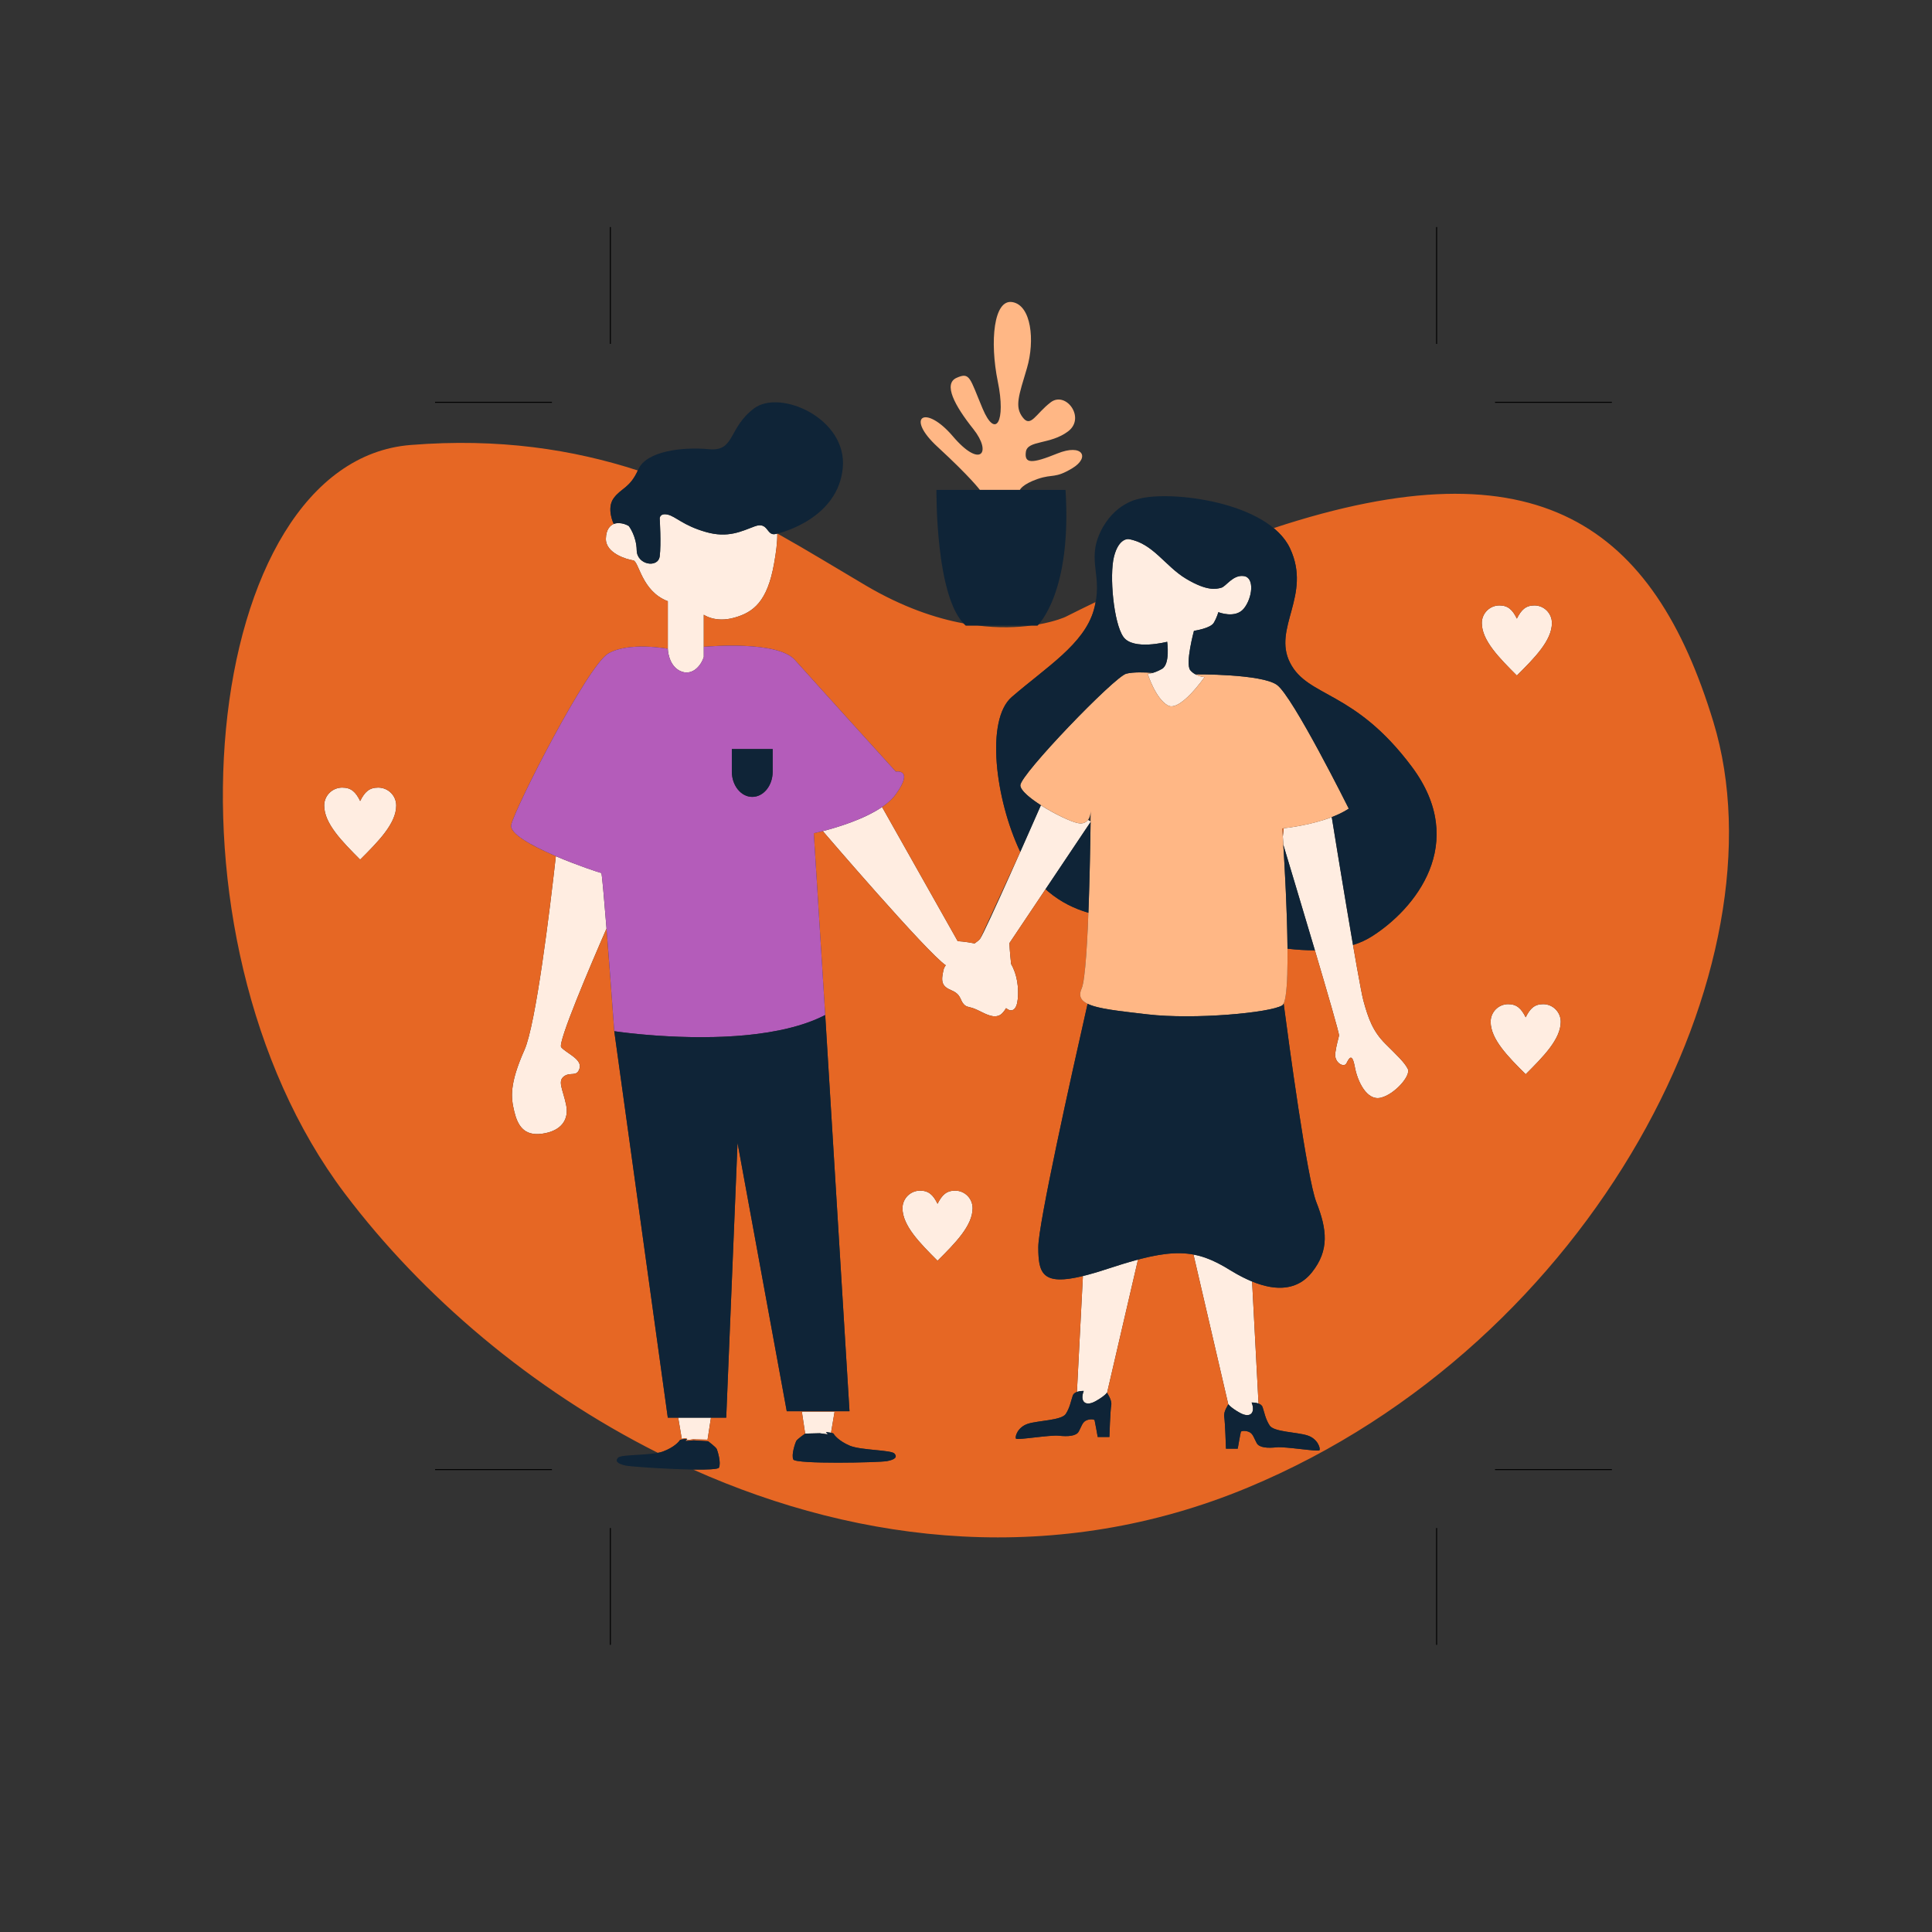 <?xml version="1.0" standalone="no"?>
<svg version="1.1" id="Layer_1" xmlns="http://www.w3.org/2000/svg" xmlns:xlink="http://www.w3.org/1999/xlink" x="0px" y="0px" viewBox="0 0 595.28 595.28" enable-background="new 0 0 595.28 595.28" xml:space="preserve">
<rect x="0" y="0" width="595.28" height="595.28" fill="#333333" stroke="none"/>
<path id="color_x5F_5" fill="#ffede1" d="M311.55,297.066c1.871,3.203,2.381,7.313,2.041,10.743c-0.312,3.345-1.814,4.309-3.6,2.806
	c-0.624,1.049-1.304,1.814-1.871,2.127c-1.871,0.992-3.855,0-6.746-1.446c-2.863-1.417-3.373-0.681-4.507-1.984
	c-1.105-1.275-0.737-2.948-3.742-4.195s-3.26-2.749-2.381-6.378c0.113-0.453,0.34-0.879,0.652-1.332
	c-5.754-3.855-37.871-41.329-37.871-41.329c4.28-1.105,12.614-3.571,18.255-7.427l23.301,41.329c0,0,2.296,0.113,5.216,0.709
	c0.765-0.539,1.389-1.021,1.701-1.446c1.559-2.041,17.291-37.871,18.709-41.131c4.167,2.665,9.241,5.074,11.424,5.5
	c1.559,0.312,2.523-0.227,3.09-0.992l0.822,0.51c0,0.028,0,0.057,0,0.113l-25.03,37.361
	C311.012,290.604,311.154,293.693,311.55,297.066z M185.267,268.975c-0.255,0-7.143-2.239-14.003-5.159
	c-1.871,16.725-6.151,51.761-9.666,59.67c-4.677,10.517-4.167,14.683-3.175,18.851c0.992,4.166,2.835,7.823,8.674,6.973
	c5.811-0.822,8.334-4.309,7.313-8.986c-0.992-4.677-2.665-7.171-0.652-8.674c1.984-1.502,3.997,0.341,4.819-2.494
	c0.85-2.835-4.167-4.678-5.669-6.491c-1.134-1.417,9.156-25.54,13.975-36.567C186.117,276.742,185.465,268.975,185.267,268.975z
	 M248.083,441.718l4.479-0.113l2.495,0.341l-0.567-0.709c0,0,0.879,0.085,1.559,0.227l1.105-6.52h-10.091L248.083,441.718z
	 M333.661,393.16l-1.842,35.717c0.964-0.34,2.098-0.312,2.098-0.312c-1.247,3.175,0.425,4.96,3.628,3.175
	c3.203-1.786,3.628-2.835,3.572-2.637l9.524-41.017c-2.693,0.737-5.669,1.644-9.043,2.749
	C338.536,391.856,335.928,392.622,333.661,393.16z M210.07,443.334c0.68-0.142,1.559-0.227,1.559-0.227l-0.595,0.708l2.523-0.34
	l4.45,0.113l1.049-6.774h-10.091L210.07,443.334z M232.577,162.165c-4.082,1.503-8.249,3.742-15.165,1.729
	c-6.917-1.984-9.156-4.734-11.65-5.329c-2.495-0.567-2.495,1.162-2.495,1.162s0.482,7.937,0,11.679
	c-0.51,3.742-7.002,2.664-7.087-1.843c-0.085-4.479-2.438-7.483-2.438-7.483s-2.296-1.474-4.649-0.652
	c-1.191,0.539-2.324,1.758-2.409,4.479c-0.17,4.592,6.576,6.491,8.391,6.746c1.843,0.255,2.523,9.496,10.687,12.586v14.655
	c0,0,0.085,4.932,3.657,6.774c3.6,1.814,6.491-1.275,7.427-4.252v-13.011c0,0,3.487,2.58,9.411,0.907
	c5.924-1.645,10.176-4.989,12.246-16.668c0.624-3.458,1.021-6.491,0.992-9.212c-0.312,0.057-0.567,0.113-0.737,0.141
	C236.177,165,236.659,160.663,232.577,162.165z M366.741,206.499c-1.616-2.013,1.134-12.132,1.134-12.132s5.131-0.737,6.123-2.495
	c1.02-1.757,1.389-3.26,1.389-3.26s5.244,2.126,7.88-1.134c2.608-3.231,3.373-9.496,0-9.978c-3.402-0.511-5.499,3.231-7.002,3.6
	c-1.502,0.397-4.252,1.134-10.772-2.749c-6.491-3.855-10.233-10.999-17.745-12.246c0,0-3.005-0.482-4.507,5.386
	c-1.474,5.868-0.113,20.495,2.891,24.747c3.005,4.252,13.493,1.502,13.493,1.502s0.992,6.889-1.616,8.362
	c-2.636,1.502-4.394,1.502-4.394,1.502s2.381,7.626,6.208,9.751c3.798,2.127,11.31-8.73,11.31-8.73S368.385,208.483,366.741,206.499
	z M387.774,432.449l-1.984-37.588c-2.098-0.879-4.309-2.013-6.633-3.43c-4.082-2.551-7.597-4.167-11.424-4.876l10.715,46.12
	c-0.057-0.199,0.369,0.85,3.572,2.636c3.232,1.786,4.876,0,3.628-3.175C385.648,432.137,386.782,432.108,387.774,432.449z
	 M426.75,321.501c-3.742-3.771-5.159-7.683-6.661-13.182c-1.417-5.187-8.957-51.505-9.751-56.551
	c-6.151,2.353-13.011,3.231-14.797,3.43l-0.283,2.552c0.057,0.708,0.085,1.587,0.17,2.579c2.409,8.022,17.376,57.657,17.15,58.733
	c-0.227,1.162-0.737,2.523-1.162,5.414c-0.397,2.92,2.665,4.593,3.43,3.176c0.737-1.418,1.729-3.572,2.58,0.992
	c0.822,4.592,3.742,10.602,7.994,9.58c4.252-0.991,9.411-6.831,8.334-8.9C432.675,327.227,430.492,325.242,426.75,321.501z
	 M116.527,242.669c-2.778,0-4.167,1.36-5.556,4.139c-1.361-2.778-2.75-4.139-5.528-4.139c-3.061,0-5.556,2.467-5.556,5.528
	c0,5.556,5.556,11.111,11.083,16.667c5.556-5.556,11.112-11.111,11.112-16.667C122.083,245.136,119.588,242.669,116.527,242.669z
	 M294.287,366.855c-2.693,0-4.054,1.36-5.414,4.053c-1.332-2.692-2.693-4.053-5.386-4.053c-2.976,0-5.414,2.409-5.414,5.414
	c0,5.386,5.414,10.8,10.8,16.186c5.414-5.386,10.8-10.8,10.8-16.186C299.673,369.265,297.264,366.855,294.287,366.855z
	 M475.478,309.396c-2.693,0-4.054,1.361-5.386,4.054c-1.361-2.692-2.721-4.054-5.414-4.054c-2.976,0-5.386,2.438-5.386,5.414
	c0,5.387,5.386,10.801,10.8,16.187c5.386-5.386,10.8-10.8,10.8-16.187C480.892,311.835,478.454,309.396,475.478,309.396z
	 M478.171,191.957c0-2.976-2.409-5.414-5.386-5.414c-2.693,0-4.054,1.361-5.414,4.054c-1.332-2.692-2.693-4.054-5.386-4.054
	c-2.976,0-5.414,2.438-5.414,5.414c0,5.387,5.414,10.801,10.8,16.187C472.785,202.758,478.171,197.344,478.171,191.957z"></path>
<path id="color_x5F_4" fill="#e66724" d="M315.312,243.806 M315.018,243.436c0.084,0.114,0.175,0.229,0.274,0.347
	C315.193,243.665,315.103,243.549,315.018,243.436z M314.962,243.359c-0.067-0.095-0.128-0.187-0.184-0.279
	C314.834,243.172,314.894,243.264,314.962,243.359z M314.709,242.968c-0.044-0.077-0.08-0.152-0.115-0.226
	C314.629,242.816,314.665,242.891,314.709,242.968z M335.829,264.882c-0.091,4.186-0.211,8.838-0.366,13.455
	C335.621,273.72,335.74,269.067,335.829,264.882z M314.421,242.265c-0.01-0.046-0.01-0.088-0.016-0.133
	C314.411,242.177,314.411,242.22,314.421,242.265z M314.529,242.604c-0.025-0.061-0.042-0.12-0.06-0.18
	C314.488,242.483,314.504,242.542,314.529,242.604z M335.779,392.615c-0.151,0.042-0.303,0.084-0.451,0.124
	C335.474,392.699,335.63,392.655,335.779,392.615z M336.816,392.323c0.363-0.104,0.735-0.213,1.114-0.327
	C337.549,392.111,337.18,392.218,336.816,392.323z M339.77,391.428c-0.474,0.151-0.931,0.291-1.383,0.429
	C338.839,391.719,339.295,391.579,339.77,391.428z M335.451,432.443c-1.762,0.102-2.469-1.498-1.534-3.878c0,0-0.002,0-0.002,0
	h0.001C332.98,430.946,333.687,432.546,335.451,432.443z M385.648,432.136c0.026,0.066,0.043,0.128,0.067,0.193
	C385.691,432.264,385.674,432.202,385.648,432.136L385.648,432.136L385.648,432.136z M378,390.73
	c0.381,0.226,0.766,0.459,1.157,0.701C378.765,391.186,378.382,390.957,378,390.73z M395.087,255.255c0,0,0.134,1.911,0.324,5.011
	c0.008,0.024,0.016,0.048,0.016,0.064c0.568,1.901,1.837,6.109,3.44,11.445c-1.602-5.342-2.87-9.553-3.439-11.446
	c-0.085-0.992-0.113-1.871-0.17-2.579l0.282-2.542C395.251,255.24,395.087,255.255,395.087,255.255z M384.126,436.015
	c-0.54-0.031-1.185-0.231-1.91-0.606C382.941,435.784,383.586,435.984,384.126,436.015z M343.082,311.242
	c2.72,0.402,5.912,0.764,9.493,1.182C348.996,312.003,345.803,311.642,343.082,311.242z M264.417,252.5
	c0.292-0.121,0.583-0.247,0.875-0.373C265.001,252.253,264.709,252.379,264.417,252.5z M261.162,253.751
	c-0.268,0.096-0.533,0.188-0.798,0.279C260.628,253.938,260.894,253.846,261.162,253.751z M266.374,251.643
	c-0.27,0.124-0.54,0.247-0.812,0.367C265.834,251.89,266.104,251.767,266.374,251.643z M261.401,253.664
	c0.98-0.353,1.978-0.735,2.977-1.148C263.38,252.93,262.38,253.312,261.401,253.664z M266.696,251.494
	c0.264-0.124,0.525-0.249,0.786-0.377C267.222,251.245,266.959,251.37,266.696,251.494z M192.509,318.157
	c1.24,0.148,2.8,0.321,4.618,0.493c0.57,0.054,1.166,0.108,1.785,0.162c0.464,0.04,0.941,0.08,1.431,0.118
	c-0.49-0.039-0.967-0.078-1.431-0.118c-0.619-0.054-1.215-0.108-1.785-0.162C195.309,318.477,193.749,318.305,192.509,318.157z
	 M267.8,250.958c0.262-0.132,0.524-0.264,0.782-0.4C268.324,250.694,268.062,250.826,267.8,250.958z M268.837,250.419
	c0.803-0.431,1.578-0.885,2.316-1.361C270.415,249.534,269.64,249.988,268.837,250.419z M373.195,388.24
	c-0.375-0.161-0.75-0.313-1.124-0.455C372.446,387.928,372.82,388.078,373.195,388.24z M190.53,317.907
	c0.517,0.069,1.18,0.154,1.979,0.25C191.71,318.061,191.047,317.976,190.53,317.907z M412.799,250.71
	c0.149-0.072,0.298-0.143,0.445-0.216C413.097,250.567,412.948,250.638,412.799,250.71z M414.236,249.969
	c0.103-0.058,0.204-0.117,0.306-0.175C414.44,249.852,414.34,249.911,414.236,249.969z M341.603,390.833
	c2.549-0.835,4.87-1.556,7.014-2.177C346.468,389.27,344.144,389.994,341.603,390.833z M375.551,389.364
	c-0.147-0.077-0.295-0.154-0.442-0.228C375.256,389.21,375.404,389.287,375.551,389.364z M377.267,390.302
	c-0.129-0.074-0.257-0.145-0.386-0.218C377.01,390.156,377.138,390.227,377.267,390.302z M259.011,254.482
	c-0.276,0.09-0.548,0.177-0.816,0.261C258.462,254.659,258.736,254.571,259.011,254.482z M374.447,388.81
	c-0.267-0.128-0.533-0.251-0.799-0.37C373.914,388.56,374.18,388.682,374.447,388.81z M260.053,254.136
	c-0.262,0.089-0.521,0.175-0.778,0.26C259.532,254.311,259.792,254.225,260.053,254.136z M411.477,251.307
	c0.182-0.077,0.362-0.156,0.542-0.236C411.839,251.151,411.659,251.229,411.477,251.307z M384.429,458.357
	c-58.459,24.288-118.807,17.704-170.884-5.567c4.35,0.061,7.717-0.074,7.977-0.585c0.709-1.474-0.397-5.073-0.652-5.697
	c-0.283-0.652-2.693-2.438-2.693-2.438l-4.45-0.283l-2.523,0.227l0.22-0.252l2.133-0.287l4.45,0.113l1.049-6.774h-10.091l1.105,6.52
	c0.68-0.142,1.559-0.227,1.559-0.227l-0.212,0.253c-0.645,0.049-1.894,0.176-1.999,0.427c-0.142,0.34-1.701,2.183-5.187,3.459
	c-0.427,0.157-0.945,0.288-1.524,0.398c-38.944-19.558-72.625-48.31-96.47-79.91c-60.009-79.484-44.362-225.469,20.268-230.627
	c27.281-2.188,50.059,1.392,70.009,7.853c-2.455,5.425-5.143,5.417-7.422,8.531c-2.324,3.175,0,7.937,0,7.937
	c0.588-0.206,1.173-0.268,1.719-0.245c-0.546-0.023-1.13,0.039-1.718,0.245c-1.191,0.539-2.324,1.758-2.409,4.479
	c-0.17,4.592,6.576,6.491,8.391,6.746c1.843,0.255,2.523,9.496,10.687,12.586v14.654c0,0-12.019-2.267-18.369,1.474
	c-6.378,3.742-28.63,47.367-29.877,52.753c-0.807,3.467,10.834,8.676,19.291,11.923c-1.758-0.67-3.649-1.421-5.543-2.227
	c-1.871,16.725-6.151,51.761-9.666,59.67c-4.677,10.517-4.167,14.683-3.175,18.851c0.992,4.166,2.835,7.823,8.674,6.973
	c5.811-0.822,8.334-4.309,7.313-8.986c-0.992-4.677-2.665-7.171-0.652-8.674c1.984-1.502,3.997,0.341,4.819-2.494
	c0.85-2.835-4.167-4.678-5.669-6.491c-1.134-1.417,9.15-25.525,13.97-36.557c1.117,14.042,2.385,31.622,2.385,31.622h0
	l16.498,119.084h18l3.487-84.671l15.165,82.687h19.332l-7.484-122.088c0,0-0.001,0-0.001,0l-3.515-56.014
	c0,0,3.191-0.654,7.371-1.961c-1.76,0.551-3.35,0.99-4.592,1.311c0,0,32.117,37.474,37.871,41.329
	c-0.312,0.453-0.539,0.879-0.652,1.332c-0.879,3.629-0.624,5.131,2.381,6.378s2.637,2.92,3.742,4.195
	c1.134,1.303,1.644,0.567,4.507,1.984c2.891,1.446,4.875,2.438,6.746,1.446c0.567-0.313,1.247-1.078,1.871-2.127
	c1.786,1.503,3.288,0.539,3.6-2.806c0.34-3.43-0.17-7.54-2.041-10.743c-0.396-3.373-0.538-6.462-0.537-6.462l11.144-16.634
	c0.282,0.253,0.564,0.533,0.845,0.759c3.939,3.288,8.048,5.243,12.355,6.52c-0.419,10.953-1.075,21.067-2.094,23.357
	c-0.994,2.211-0.27,3.647,1.843,4.68c-5.244,23.132-15.193,67.887-15.193,75.001c0,8.155,1.322,11.903,13.748,8.881l-1.841,35.704
	c-0.566,0.205-1.078,0.545-1.276,1.11c-0.539,1.56-0.879,3.686-2.154,5.67c-1.304,2.012-8.476,2.012-11.679,3.033
	c-3.203,1.049-4.082,4.081-3.657,4.592c0.397,0.51,10.545-1.219,13.209-0.907c2.665,0.283,5.329,0.17,6.123-1.304
	c0.794-1.446,1.077-2.75,2.126-3.316c1.049-0.596,2.608-0.511,2.75-0.143c0.113,0.369,0.964,5.159,0.964,5.159h3.6
	c0,0,0.255-8.192,0.567-9.808c0.284-1.645-1.304-3.686-1.276-3.855c0.003-0.012,0.005-0.019,0.004-0.022
	c0.001,0.002,0.001,0.008-0.003,0.022l9.52-41.001c9.431-2.501,15.32-2.599,21.214-0.4c-1.36-0.504-2.718-0.887-4.118-1.147
	l10.715,46.12c-0.004-0.013-0.005-0.02-0.004-0.023c-0.001,0.003,0.001,0.01,0.004,0.023c0.028,0.17-1.531,2.211-1.247,3.855
	c0.284,1.615,0.539,9.836,0.539,9.836h3.628c0,0,0.822-4.791,0.964-5.188c0.113-0.369,1.701-0.453,2.75,0.142
	c1.021,0.567,1.332,1.871,2.126,3.316c0.794,1.474,3.458,1.587,6.123,1.304c2.665-0.283,12.784,1.418,13.209,0.907
	c0.396-0.48-0.483-3.541-3.686-4.562c-3.203-1.049-10.375-1.049-11.65-3.062c-1.304-1.984-1.644-4.11-2.183-5.669
	c-0.205-0.582-0.742-0.926-1.329-1.129c0.027,0.009,0.055,0.015,0.082,0.024l-1.984-37.588c-0.071-0.03-0.145-0.066-0.217-0.096
	c7.973,3.324,14.428,2.602,18.671-2.768c5.357-6.745,4.676-13.123,1.332-21.627c-2.835-7.228-8.475-49.03-10.062-61.168
	c1.937-4.036,1.121-26.393,0.349-41.032c0.387,7.208,0.781,16.281,0.841,24.134c2.889,0.341,5.722,0.511,8.441,0.511
	c3.955,13.35,7.546,25.716,7.434,26.247c-0.227,1.162-0.737,2.523-1.162,5.414c-0.397,2.92,2.665,4.593,3.43,3.176
	c0.737-1.418,1.729-3.572,2.58,0.992c0.822,4.592,3.742,10.602,7.994,9.58c4.252-0.991,9.411-6.831,8.334-8.9
	c-1.079-2.097-3.262-4.082-7.004-7.823c-3.742-3.771-5.159-7.683-6.661-13.182c-1.417-5.187-8.957-51.505-9.751-56.551
	c-0.005,0.002-0.009,0.003-0.014,0.005c0.017-0.006,0.033-0.013,0.05-0.019c-0.011,0.004-0.022,0.009-0.033,0.013
	c0.51,3.26,3.883,23.896,6.548,39.401c2.098-0.652,4.054-1.53,5.868-2.693c13.008-8.246,29.987-28.486,12.242-52.241
	c-17.745-23.754-32.003-21.231-37.502-32.003c-5.499-10.743,6.746-20.749,0-35.234c-1.108-2.385-2.867-4.466-5.06-6.277
	c81.653-26.965,117.101-0.706,135.482,59.709C550.539,296.753,491.72,413.74,384.429,458.357z M122.082,248.197
	c0.001-3.061-2.494-5.528-5.555-5.528c-2.778,0-4.167,1.36-5.556,4.139c-1.361-2.778-2.75-4.139-5.528-4.139
	c-3.061,0-5.556,2.467-5.556,5.528c0,5.556,5.556,11.111,11.083,16.667C116.526,259.308,122.082,253.753,122.082,248.197z
	 M275.606,447.869c-0.963-1.134-10.289-0.992-13.719-2.409c-3.402-1.417-4.904-3.345-5.017-3.685
	c-0.053-0.128-0.403-0.236-0.819-0.321l1.103-6.51h-10.091l1.02,6.773h-0.001c0,0-2.466,1.701-2.778,2.325
	c-0.283,0.623-1.531,4.166-0.879,5.641c0.68,1.502,26.391,0.964,28.857,0.51C275.72,449.74,276.57,448.974,275.606,447.869z
	 M299.673,372.269c0-3.004-2.409-5.414-5.386-5.414c-2.693,0-4.054,1.36-5.414,4.053c-1.332-2.692-2.693-4.053-5.386-4.053
	c-2.976,0-5.414,2.409-5.414,5.414c0,5.386,5.414,10.8,10.8,16.186C294.287,383.069,299.673,377.655,299.673,372.269z
	 M456.571,191.957c0,5.387,5.414,10.801,10.8,16.187c5.414-5.386,10.8-10.8,10.8-16.187c0-2.976-2.409-5.414-5.386-5.414
	c-2.693,0-4.054,1.361-5.414,4.054c-1.332-2.692-2.693-4.054-5.386-4.054C459.009,186.543,456.571,188.981,456.571,191.957z
	 M480.892,314.81c0-2.975-2.438-5.414-5.414-5.414c-2.693,0-4.054,1.361-5.386,4.054c-1.361-2.692-2.721-4.054-5.414-4.054
	c-2.976,0-5.386,2.438-5.386,5.414c0,5.387,5.386,10.801,10.8,16.187C475.478,325.611,480.892,320.197,480.892,314.81z
	 M314.357,262.483c-7.71-16.242-10.743-40.733-2.608-47.735c10.744-9.27,22.252-16.272,25.257-26.759
	c0.251-0.877,0.428-1.699,0.574-2.499c-3.086,1.494-6.206,3.025-9.39,4.625c0,0-2.92,1.343-8.189,2.278
	c-0.198,0.219-0.315,0.329-0.315,0.329h-1.793c-4.393,0.604-10.074,0.845-16.805,0h-3.541c-0.225-0.196-0.44-0.419-0.654-0.643
	c-8.692-1.602-18.865-5.042-30.102-11.659c-8.783-5.179-17.76-10.698-27.237-16.016c-0.172,0.042-0.33,0.078-0.465,0.106
	c0.12-0.024,0.255-0.051,0.405-0.078c0.029,2.721-0.368,5.754-0.992,9.212c-2.07,11.679-6.322,15.023-12.246,16.668
	c-5.924,1.673-9.411-0.907-9.411-0.907v9.864l1.162-0.057c0,0,21.572-1.899,26.901,4.11c5.357,6.01,31.096,34.413,31.096,34.413
	s5.753-0.99-0.002,7.004c-1.062,1.475-2.594,2.813-4.383,4.016c0.052-0.035,0.108-0.068,0.159-0.104l23.301,41.329
	c0,0,2.296,0.113,5.216,0.709c0.765-0.539,1.389-1.021,1.701-1.446 M341.142,310.935c0.048,0.008,0.098,0.016,0.146,0.024
	C341.24,310.951,341.19,310.943,341.142,310.935z M394.956,309.836c0.042-0.024,0.094-0.047,0.132-0.071
	c0.009-0.004,0.016-0.017,0.024-0.022c-0.009,0.006-0.017,0.017-0.026,0.023C395.049,309.789,394.997,309.812,394.956,309.836z
	 M342.816,311.202c-0.235-0.035-0.467-0.071-0.695-0.106C342.348,311.132,342.582,311.167,342.816,311.202z M395.383,309.443
	c-0.04,0.062-0.08,0.121-0.122,0.169C395.303,309.564,395.344,309.507,395.383,309.443z M204.938,158.452
	c-1.672-0.049-1.672,1.275-1.672,1.275s0.482,7.937,0,11.679c-0.223,1.637-1.591,2.352-3.066,2.26
	c1.476,0.092,2.844-0.623,3.067-2.26c0.482-3.742,0-11.679,0-11.679S203.267,158.403,204.938,158.452z M233.909,161.855"></path>
<path id="color_x5F_3" fill="#ffb785" d="M395.087,255.255L395.087,255.255c0,0,13.011-1.19,20.494-6.095
	c0,0-17.32-34.781-22.167-38.154c-4.819-3.401-24.973-3.23-24.973-3.23l-0.085,0.027c1.191,0.652,2.409,0.794,2.693,0.794
	c0.028,0,0.028,0,0.028,0c0.028,0.028,0.057,0.028,0.057,0.028s-7.512,10.857-11.31,8.73c-3.827-2.125-6.208-9.751-6.208-9.751
	s0.595,0,1.587-0.283c-2.466-0.17-6.009-0.312-8.192,0.255c-3.628,0.936-32.627,31.039-32.627,34.385
	c0,3.345,13.748,10.885,17.745,11.65c3.487,0.68,3.912-2.75,3.94-3.742c-0.057,4.705-0.51,49.578-2.806,54.737
	c-2.523,5.612,5.981,6.236,20.324,7.937c14.343,1.673,37.843-0.481,41.499-2.777C398.744,307.469,395.087,255.255,395.087,255.255
	L395.087,255.255z M325.752,139.743L325.752,139.743c-7.824,3.175-10.176,3.175-9.666-0.51c0.51-3.657,7.483-2.155,13.011-6.321
	c5.499-4.167-0.68-12.501-5.357-8.958c-4.649,3.544-6.151,7.966-8.646,4.62c-2.523-3.316-1.191-6.661,1.332-15.165
	c2.495-8.504,1.332-19.332-4.479-20.324c-5.783-1.021-7.03,12.161-4.507,24.491c2.551,12.331-0.68,17.83-4.677,8.334
	s-3.855-11.339-8.022-9.496s-0.652,8.504,5.187,15.817c5.811,7.342,2.154,12.188-6.35,2.183c-8.532-10.006-14.825-6.01-4.649,3.316
	c10.148,9.354,12.983,13.21,12.983,13.21h12.331c0,0,0.68-1.701,5.499-3.374c4.847-1.644,5.187,0,10.687-3.316
	C335.928,140.905,333.576,136.568,325.752,139.743L325.752,139.743z"></path>
<path id="color_x5F_2" fill="#b45cba" d="M276.005,237.735c0,0-25.739-28.403-31.096-34.413
	c-5.329-6.009-26.901-4.11-26.901-4.11l-1.162,0.057v3.146c-0.936,2.977-3.827,6.066-7.427,4.252
	c-3.572-1.842-3.657-6.774-3.657-6.774s-12.019-2.267-18.369,1.474c-6.378,3.742-28.63,47.367-29.877,52.753
	c-1.247,5.358,27.241,14.882,27.751,14.882c0.482,0,3.997,48.728,3.997,48.728l0,0l0,0c0,0,3.016,0.46,7.863,0.92
	c0.57,0.054,1.166,0.108,1.785,0.162c0.928,0.08,1.91,0.158,2.937,0.233c0.342,0.025,0.69,0.049,1.042,0.073
	c3.877,0.261,8.345,0.453,13.084,0.453c1.292,0,2.605-0.014,3.931-0.046c0.884-0.021,1.774-0.049,2.668-0.086
	c0.447-0.018,0.895-0.039,1.344-0.061c0.898-0.045,1.799-0.099,2.701-0.161s1.806-0.135,2.708-0.218
	c0.451-0.041,0.902-0.085,1.353-0.131c0.901-0.093,1.801-0.196,2.697-0.31c2.24-0.286,4.458-0.643,6.623-1.081
	c0.866-0.175,1.724-0.364,2.571-0.566c4.236-1.011,8.214-2.37,11.69-4.168l-3.515-56.014c0,0,19.503-3.996,25.257-11.99
	C281.758,236.745,276.005,237.735,276.005,237.735z M238.076,237.737c0,4.309-2.806,7.795-6.293,7.795
	c-3.458,0-6.292-3.486-6.293-7.795v-6.945h12.586V237.737z"></path>
<g id="color_x5F_1" fill="#011627">
	<g>
		<path fill="#0F2437" d="M404.244,391.997c-5.33,6.747-14.145,6.18-25.087-0.566c-10.913-6.776-17.745-7.144-37.559-0.596
			c-19.843,6.576-21.685,3.09-21.685-6.548c0-7.114,9.95-51.874,15.194-75.005c3.232,1.588,9.78,2.239,18.482,3.26
			c14.343,1.673,37.842-0.481,41.499-2.777c0.17-0.085,0.312-0.283,0.425-0.567c1.587,12.133,7.228,53.943,10.063,61.172
			C408.92,378.874,409.601,385.252,404.244,391.997z M259.676,144.165c1.418-15.25-19.332-24.35-27.328-18.34
			c-8.022,6.01-5.839,13.323-13.833,12.586c-8.022-0.766-19.332,0.481-21.855,6.236c-2.494,5.754-5.244,5.669-7.568,8.844
			s0,7.937,0,7.937c2.353-0.822,4.649,0.652,4.649,0.652s2.353,3.004,2.438,7.483c0.085,4.507,6.577,5.585,7.087,1.843
			c0.482-3.742,0-11.679,0-11.679s0-1.729,2.495-1.162c2.494,0.595,4.733,3.345,11.65,5.329c6.916,2.013,11.083-0.226,15.165-1.729
			c4.082-1.502,3.6,2.835,6.18,2.409C241.336,164.149,258.259,159.416,259.676,144.165L259.676,144.165z M402.854,442.285
			c3.203,1.021,4.082,4.082,3.686,4.562c-0.425,0.511-10.544-1.19-13.209-0.907s-5.329,0.17-6.123-1.304
			c-0.794-1.445-1.105-2.749-2.126-3.316c-1.049-0.595-2.637-0.511-2.75-0.142c-0.142,0.397-0.964,5.188-0.964,5.188h-3.628
			c0,0-0.255-8.221-0.539-9.836c-0.284-1.644,1.275-3.685,1.247-3.855c-0.056-0.199,0.369,0.85,3.572,2.636
			c3.231,1.786,4.875,0,3.628-3.175c0,0,2.834-0.113,3.373,1.418c0.539,1.559,0.879,3.685,2.183,5.669
			C392.479,441.236,399.651,441.236,402.854,442.285L402.854,442.285L402.854,442.285z M218.177,444.07c0,0,2.41,1.786,2.693,2.438
			c0.255,0.624,1.361,4.223,0.652,5.697c-0.737,1.447-26.39-0.113-28.828-0.651c-2.466-0.567-3.259-1.361-2.239-2.438
			c0.992-1.077,10.318-0.595,13.776-1.87c3.486-1.276,5.045-3.119,5.187-3.459s2.381-0.453,2.381-0.453l-0.595,0.68l2.523-0.227
			L218.177,444.07L218.177,444.07L218.177,444.07z M261.887,445.46c3.43,1.417,12.756,1.275,13.719,2.409
			c0.964,1.105,0.114,1.871-2.324,2.324c-2.466,0.454-28.177,0.992-28.857-0.51c-0.652-1.475,0.596-5.018,0.879-5.641
			c0.312-0.624,2.778-2.325,2.778-2.325l4.479-0.113l2.495,0.341l-0.567-0.709c0,0,2.239,0.198,2.381,0.539
			C256.983,442.115,258.485,444.043,261.887,445.46L261.887,445.46L261.887,445.46z M337.544,431.74
			c3.203-1.786,3.628-2.835,3.572-2.637c-0.028,0.169,1.56,2.21,1.276,3.855c-0.312,1.616-0.567,9.808-0.567,9.808h-3.6
			c0,0-0.851-4.79-0.964-5.159c-0.142-0.368-1.701-0.453-2.75,0.143c-1.049,0.566-1.332,1.87-2.126,3.316
			c-0.794,1.474-3.458,1.587-6.123,1.304c-2.664-0.312-12.812,1.417-13.209,0.907c-0.425-0.511,0.454-3.543,3.657-4.592
			c3.203-1.021,10.375-1.021,11.679-3.033c1.275-1.984,1.615-4.11,2.154-5.67c0.538-1.53,3.373-1.417,3.373-1.417
			C332.668,431.74,334.341,433.525,337.544,431.74L337.544,431.74L337.544,431.74z M434.999,236.234
			c17.745,23.755,0.766,43.995-12.242,52.241c-1.814,1.163-3.77,2.041-5.868,2.693c-2.665-15.505-6.038-36.141-6.548-39.401
			c1.871-0.709,3.685-1.587,5.244-2.608c0,0-17.32-34.781-22.167-38.154c-4.819-3.401-24.973-3.23-24.973-3.23h-0.085
			c-0.567-0.284-1.134-0.709-1.616-1.276c-1.616-2.013,1.134-12.132,1.134-12.132s5.131-0.737,6.123-2.495
			c1.02-1.757,1.389-3.26,1.389-3.26s5.244,2.126,7.88-1.134c2.608-3.232,3.373-9.497,0-9.978c-3.402-0.51-5.5,3.232-7.002,3.6
			c-1.503,0.397-4.252,1.134-10.772-2.749c-6.491-3.855-10.233-10.999-17.745-12.246c0,0-3.005-0.482-4.507,5.386
			c-1.474,5.868-0.114,20.495,2.891,24.747s13.493,1.502,13.493,1.502s0.992,6.888-1.616,8.362
			c-2.637,1.502-4.394,1.502-4.394,1.502s0.595,0,1.587-0.283c-2.466-0.17-6.009-0.311-8.192,0.255
			c-3.629,0.936-32.627,31.039-32.627,34.385c0,1.53,2.834,3.911,6.321,6.15c-0.539,1.248-3.204,7.285-6.35,14.372
			c-7.71-16.242-10.743-40.733-2.608-47.735c10.744-9.27,22.252-16.272,25.257-26.759c3.005-10.489-2.239-14.995,2.013-24.01
			c4.223-8.985,11.735-10.233,11.735-10.233c9.496-2.749,39.997,0.737,46.743,15.251c6.746,14.485-5.499,24.491,0,35.234
			C402.996,215.003,417.254,212.48,434.999,236.234L434.999,236.234L434.999,236.234z M323.002,274.729
			c-0.283-0.227-0.567-0.51-0.851-0.764l13.89-20.722c-0.085,5.755-0.283,17.292-0.68,28.007
			C331.052,279.973,326.942,278.018,323.002,274.729L323.002,274.729L323.002,274.729z M395.399,260.216
			c0,0.028,0.029,0.085,0.028,0.114c1.219,4.082,5.669,18.794,9.723,32.485c-2.721,0-5.556-0.17-8.447-0.511
			C396.618,281.108,395.853,267.416,395.399,260.216L395.399,260.216L395.399,260.216z M242.572,316.91
			c4.236-1.011,8.214-2.37,11.69-4.168l7.484,122.088h-19.332l-15.165-82.687l-3.487,84.671h-18L189.264,317.73l0,0
			c0,0,3.016,0.46,7.863,0.92c0.57,0.054,1.166,0.108,1.785,0.162c0.928,0.08,1.91,0.158,2.937,0.233
			c0.342,0.025,0.69,0.049,1.042,0.073c3.877,0.261,8.345,0.453,13.084,0.453c1.292,0,2.605-0.014,3.931-0.046
			c0.884-0.021,1.774-0.049,2.668-0.086c0.447-0.018,0.895-0.039,1.344-0.061c0.898-0.045,1.799-0.099,2.701-0.161
			c0.902-0.063,1.806-0.135,2.708-0.218c0.451-0.041,0.902-0.085,1.353-0.131c0.901-0.093,1.801-0.196,2.697-0.31
			c2.24-0.286,4.458-0.643,6.623-1.081C240.867,317.3,241.724,317.112,242.572,316.91z M319.686,192.722h-22.139
			c-9.411-8.191-9.014-41.782-9.014-41.782h39.77C330.344,182.887,319.686,192.723,319.686,192.722z M225.49,230.792h12.586v6.945
			c0,4.309-2.806,7.795-6.293,7.795c-3.458,0-6.292-3.486-6.293-7.795V230.792z"></path>
	</g>
	<line fill="none" stroke="#000000" stroke-width="0.3" x1="188.059" y1="69.955" x2="188.059" y2="105.955"></line>
	<line fill="none" stroke="#000000" stroke-width="0.3" x1="134.059" y1="123.955" x2="170.059" y2="123.955"></line>
	<line fill="none" stroke="#000000" stroke-width="0.3" x1="134.059" y1="452.804" x2="170.059" y2="452.804"></line>
	<line fill="none" stroke="#000000" stroke-width="0.3" x1="188.059" y1="506.804" x2="188.059" y2="470.804"></line>
	<line fill="none" stroke="#000000" stroke-width="0.3" x1="442.644" y1="69.955" x2="442.644" y2="105.955"></line>
	<line fill="none" stroke="#000000" stroke-width="0.3" x1="496.644" y1="123.955" x2="460.644" y2="123.955"></line>
	<line fill="none" stroke="#000000" stroke-width="0.3" x1="496.644" y1="452.804" x2="460.644" y2="452.804"></line>
	<line fill="none" stroke="#000000" stroke-width="0.3" x1="442.644" y1="506.804" x2="442.644" y2="470.804"></line>
</g>
</svg>